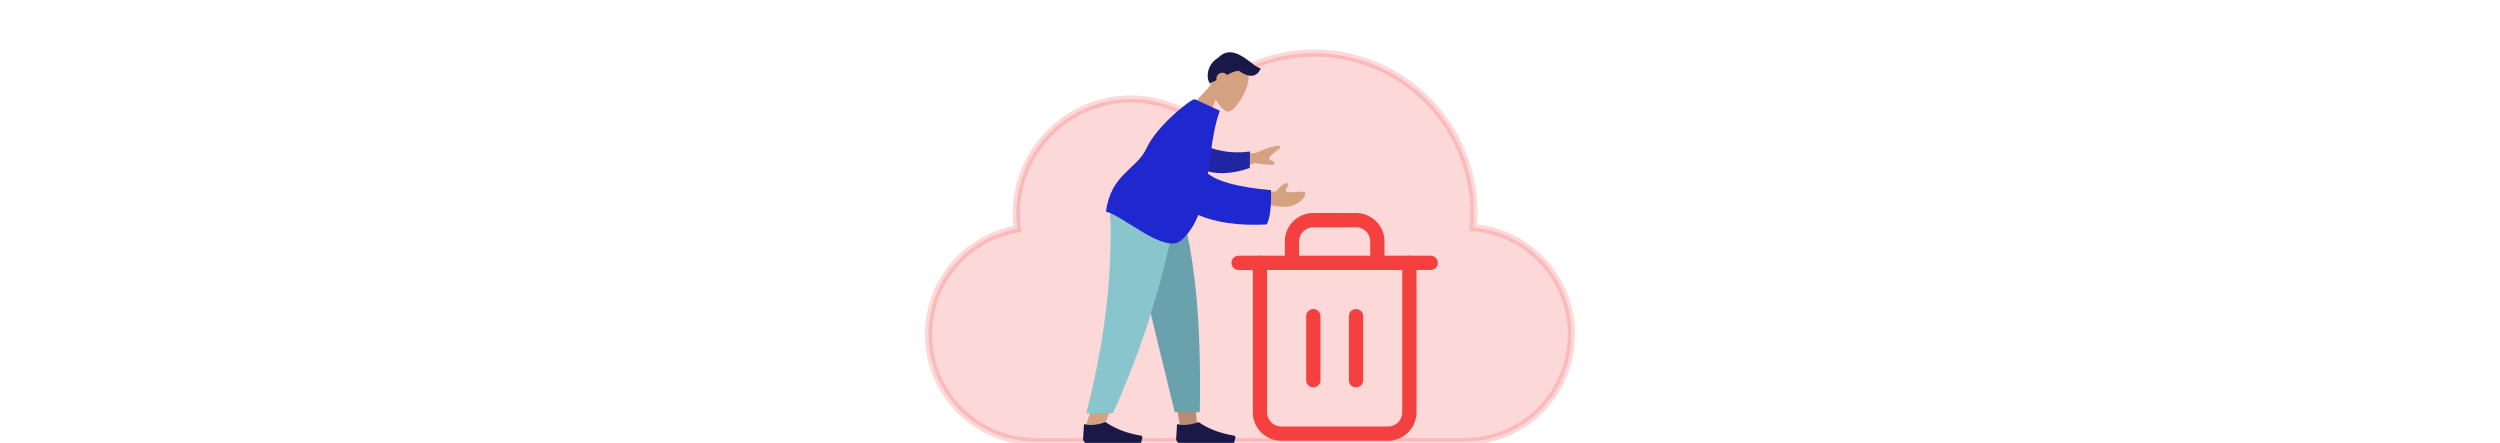 <svg xmlns="http://www.w3.org/2000/svg" width="350px" viewBox="0 0 90 62">
    <path d="M53.956 7.44a22.395 22.395 0 00-17.596 8.583 16.064 16.064 0 00-8.012-2.157A16.064 16.064 0 0012.284 29.93a16.064 16.064 0 00.159 2.11A14.962 14.962 0 000 46.82c0 8.31 6.69 15 15 15h60c8.31 0 15-6.69 15-15 0-7.889-6.03-14.313-13.75-14.945a22.395 22.395 0 00.1-2.04A22.395 22.395 0 0053.957 7.442z"
          fill="#f54040" style="&#10;    stroke: #f54040;&#10;" opacity="0.2"/>
    <path fill="none" stroke="#f54040" stroke-width="2" stroke-linecap="round" stroke-linejoin="round"
          d="M43.405 36.798h26.892"/>
    <path d="M67.309 36.798v20.916a2.988 2.988 0 01-2.988 2.988H49.38a2.988 2.988 0 01-2.988-2.988V36.798m4.482 0V33.81a2.988 2.988 0 012.988-2.988h5.976a2.988 2.988 0 012.988 2.988v2.988M53.863 44.268v8.964M59.84 44.268v8.964"
          fill="none" stroke-width="2" stroke-linecap="round" stroke-linejoin="round"
          style="&#10;    stroke: #f54040;&#10;" stroke="#f54040"/>
    <g fill="none" fill-rule="evenodd">
        <path d="M39.465 11.95c-.184-.967-.106-1.979.466-2.838 1.648-2.475 4.913.134 4.871 1.832-.042 1.698-2.003 4.951-3.037 4.67-.413-.112-1.05-.775-1.562-1.689l-1.481 3.743-2.891-1.645z"
              fill="#d4a181"/>
        <path fill="#ba8b72" d="M35.186 59.505h2.396L35.19 28.878h-7.468l5.076 17.493z"/>
        <path d="M25.44 28.878c.354 9.088.215 14.045.135 14.87-.079.826-.529 6.355-3.596 16.035h2.493c4.061-9.286 5.48-14.816 5.945-16.035.466-1.22 1.842-6.176 3.85-14.87z"
              fill="#d4a181"/>
        <path d="M27.613 28.878c1.32 6.02 3.604 15.628 6.851 28.826h3.505c.26-13.546-.842-22.462-2.75-28.826z"
              fill="#69a1ac"/>
        <path d="M25.422 28.878c.347 9.088-.552 18.04-3.337 28.967h3.74c4.07-9.147 6.986-18.055 8.979-28.967z"
              fill="#89c5cc"/>
        <path d="M21.624 61.584l.137-2.217c.806.235 1.814.143 3.026-.277 1.303.923 2.944 1.553 4.922 1.89a.277.277 0 01.22.35l-.19.67h-7.84zM34.65 61.584l.138-2.217c.806.235 1.814.143 3.026-.277 1.303.923 2.944 1.553 4.921 1.89a.277.277 0 01.22.35l-.19.67h-7.84z"
              fill="#191847"/>
        <g>
            <path d="M40.333 21.809l5.47-.39c1.124-.53 2.148-.872 3.072-1.026.257.009.66.127.02.592-.64.464-1.292.98-1.2 1.256.09.275.662.211.73.63.044.28-.876.265-2.761-.04l-4.511 1.451zm5.921 5.16l2.405-.174c.74-.902 1.298-1.27 1.676-1.104.35-.002-.746 1.064-.149 1.202.597.137 2.384-.242 2.521.064.203.453-.519 1.228-1.084 1.52-1.056.543-1.742.58-3.28.335-.805-.128-1.76-.083-2.863.135z"
                  fill="#d4a181"/>
            <path d="M38.448 20.299c1.54.686 3.73 1.299 6.543.915l-.02 2.3c-2.186.803-4.862 1.06-6.686.16-1.438-.708-1.374-2.811.163-3.375z"
                  fill="#2026a2"/>
            <path d="M39.107 24.305c1.44 1.151 4.386 1.923 8.837 2.316.049 2.4-.155 4.001-.61 4.804-4.07.21-7.234-.316-9.575-1.329-.557 1.41-1.325 2.642-2.436 3.58-2.284 1.928-8.01-3.454-10.492-4.05.697-5.284 4.317-5.901 5.678-8.863 1.49-3.243 6.385-7.042 6.768-6.866l3.495 1.603c-.943 2.566-1.225 5.742-1.665 8.805z"
                  fill="#1f28cf"/>
        </g>
    </g>
    <path fill="none" d="M42.418 31.074H66.23v28.254H42.418z"/>
    <g fill="none" fill-rule="evenodd">
        <path d="M43.455 9.923c-.516-.01-1.031.236-1.677.576a.83.83 0 00-1.452.734c-.303.137-.632.273-.992.4-.516-.94-.294-2.675 1.248-3.573 2.223-2.305 4.947 1.525 5.923 1.488-.414 1.065-1.376 1.558-3.05.375z"
              fill="#191847"/>
    </g>
</svg>